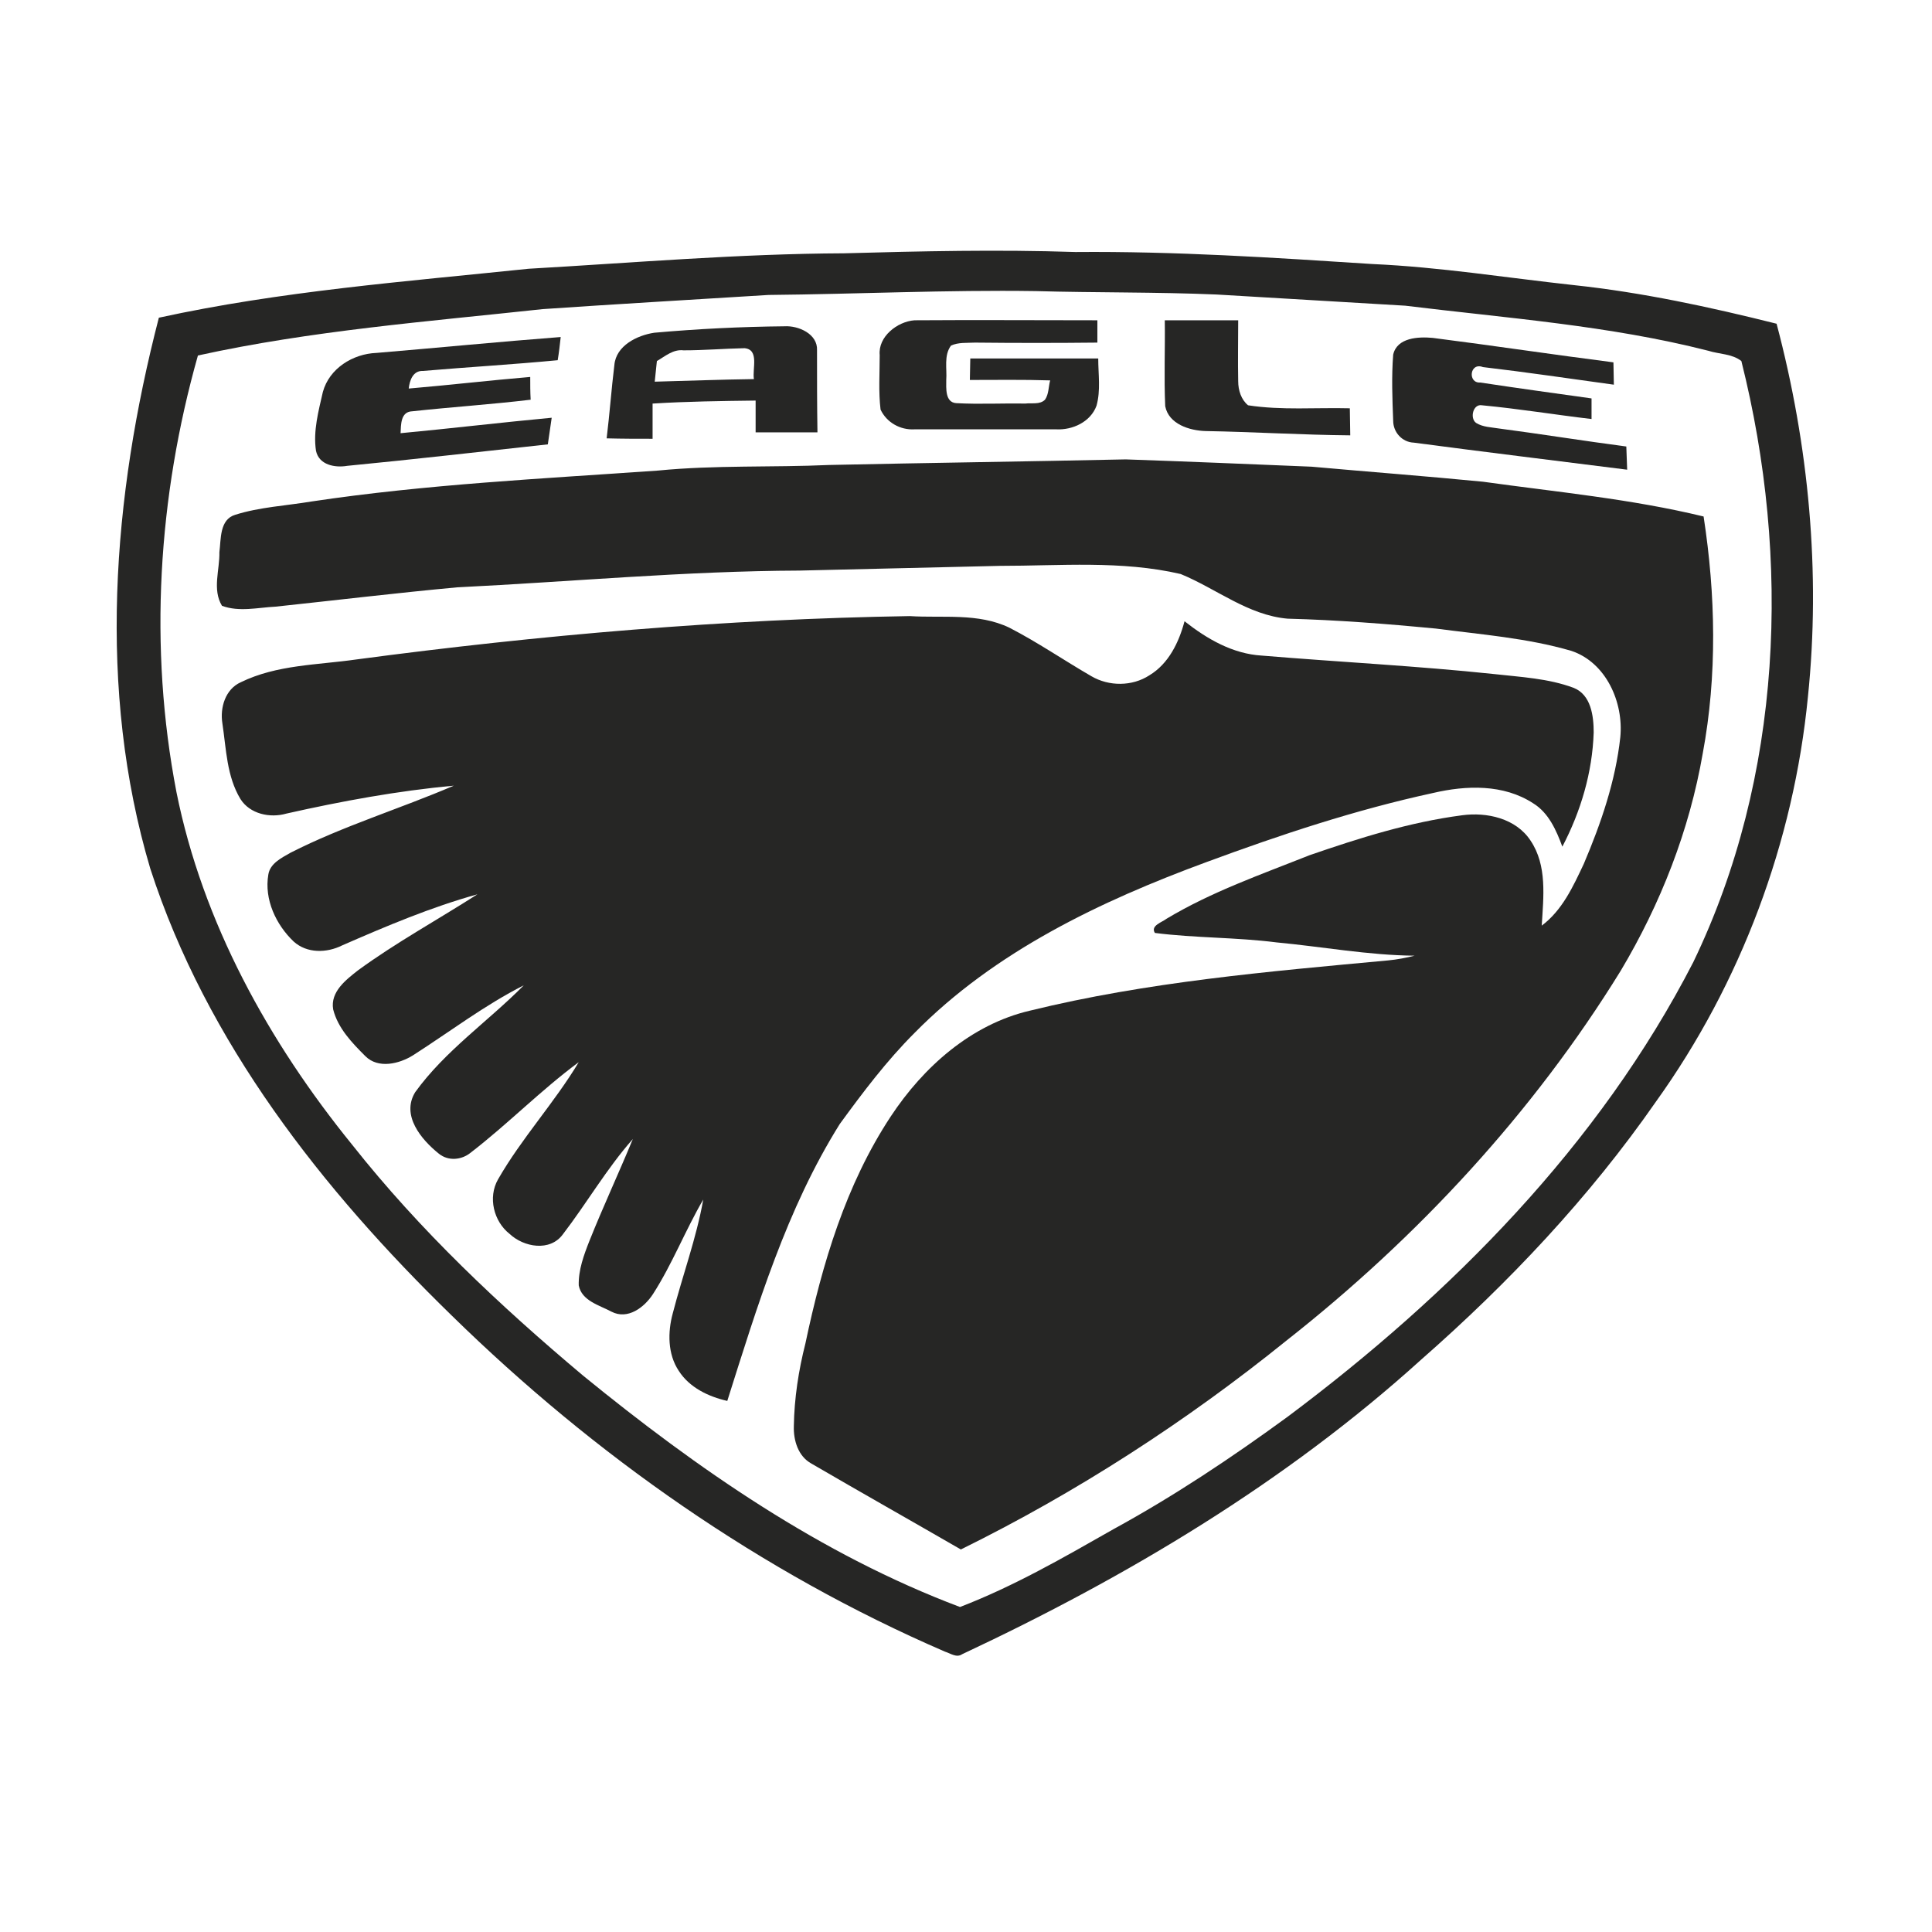 <svg width="36" height="36" viewBox="0 0 36 36" fill="none" xmlns="http://www.w3.org/2000/svg">
<path d="M33.104 6.032C31.856 5.72 30.6 5.448 29.32 5.312C28.072 5.176 26.832 4.976 25.576 4.92C23.728 4.8 21.888 4.68 20.04 4.696C18.6 4.648 17.168 4.68 15.728 4.72C13.768 4.728 11.808 4.896 9.848 5.008C7.544 5.248 5.232 5.424 2.96 5.92C2.096 9.256 1.808 12.848 2.8 16.184C3.848 19.424 6.008 22.168 8.416 24.512C11.08 27.12 14.184 29.296 17.608 30.776C17.712 30.808 17.824 30.896 17.928 30.824C21 29.384 23.952 27.624 26.48 25.336C28.112 23.904 29.616 22.312 30.856 20.528C32.44 18.32 33.424 15.688 33.688 12.984C33.928 10.664 33.704 8.296 33.104 6.032ZM31.552 17.928C29.8 21.336 27.04 24.12 23.992 26.4C22.952 27.16 21.872 27.88 20.744 28.496C19.816 29.024 18.888 29.56 17.888 29.944C15.296 28.968 12.992 27.368 10.864 25.632C9.312 24.328 7.824 22.928 6.56 21.328C5.008 19.416 3.776 17.192 3.288 14.76C2.768 12.064 2.944 9.256 3.688 6.624C5.8 6.16 7.968 5.992 10.112 5.76C11.512 5.664 12.912 5.584 14.32 5.496C15.976 5.48 17.64 5.4 19.296 5.424C20.424 5.456 21.544 5.44 22.672 5.488C23.84 5.56 25.016 5.624 26.184 5.696C28.072 5.928 29.984 6.064 31.832 6.536C32.032 6.6 32.28 6.592 32.448 6.728C33.376 10.424 33.216 14.48 31.552 17.928Z" fill="#262625"/>
<path d="M16.392 6.616C16.36 6.272 16.72 5.992 17.04 5.968C18.176 5.96 19.312 5.968 20.448 5.968C20.448 6.104 20.448 6.248 20.448 6.384C19.688 6.392 18.928 6.392 18.168 6.384C18.016 6.392 17.856 6.376 17.72 6.44C17.584 6.624 17.648 6.872 17.632 7.08C17.632 7.232 17.608 7.496 17.816 7.512C18.248 7.536 18.672 7.512 19.104 7.52C19.224 7.504 19.376 7.544 19.472 7.448C19.544 7.344 19.536 7.208 19.568 7.088C19.064 7.072 18.568 7.08 18.072 7.08C18.072 6.944 18.08 6.816 18.08 6.68C18.872 6.68 19.672 6.68 20.464 6.68C20.464 6.976 20.512 7.272 20.432 7.56C20.32 7.864 19.984 8.016 19.68 8C18.8 8 17.92 8 17.04 8C16.776 8.016 16.52 7.872 16.408 7.632C16.368 7.304 16.392 6.96 16.392 6.616Z" fill="#262625"/>
<path d="M21.704 5.968C22.16 5.968 22.616 5.968 23.072 5.968C23.072 6.344 23.064 6.72 23.072 7.104C23.072 7.272 23.128 7.448 23.256 7.552C23.88 7.648 24.52 7.592 25.152 7.608C25.152 7.776 25.16 7.944 25.16 8.112C24.264 8.104 23.368 8.048 22.464 8.032C22.168 8.024 21.776 7.904 21.712 7.568C21.688 7.032 21.712 6.496 21.704 5.968Z" fill="#262625"/>
<path d="M7.016 6.576C8.16 6.48 9.304 6.368 10.448 6.28C10.432 6.424 10.416 6.568 10.392 6.712C9.552 6.792 8.72 6.84 7.88 6.912C7.696 6.904 7.632 7.088 7.616 7.24C8.368 7.176 9.12 7.088 9.88 7.024C9.88 7.168 9.88 7.304 9.888 7.448C9.152 7.536 8.416 7.584 7.68 7.664C7.464 7.672 7.472 7.912 7.464 8.072C8.4 7.984 9.336 7.872 10.28 7.784C10.256 7.952 10.232 8.12 10.208 8.28C8.96 8.416 7.712 8.56 6.472 8.68C6.24 8.72 5.944 8.664 5.888 8.4C5.832 8.032 5.936 7.656 6.016 7.304C6.136 6.864 6.576 6.592 7.016 6.576Z" fill="#262625"/>
<path d="M25.96 6.608C26.032 6.288 26.432 6.272 26.696 6.296C27.824 6.44 28.944 6.608 30.064 6.752C30.064 6.888 30.072 7.032 30.072 7.168C29.256 7.056 28.448 6.936 27.632 6.84C27.384 6.744 27.344 7.144 27.584 7.128C28.272 7.232 28.968 7.328 29.656 7.424C29.656 7.52 29.656 7.712 29.656 7.808C28.976 7.728 28.296 7.616 27.616 7.552C27.448 7.52 27.384 7.792 27.504 7.88C27.632 7.96 27.784 7.96 27.928 7.984C28.72 8.088 29.512 8.216 30.304 8.32C30.312 8.464 30.312 8.608 30.32 8.752C28.992 8.584 27.672 8.424 26.344 8.248C26.128 8.24 25.96 8.056 25.96 7.84C25.944 7.432 25.928 7.016 25.96 6.608Z" fill="#262625"/>
<path d="M15.224 6.528C15.24 6.224 14.88 6.064 14.616 6.08C13.808 6.088 13 6.128 12.192 6.2C11.872 6.248 11.48 6.44 11.448 6.8C11.392 7.256 11.36 7.712 11.304 8.168C11.592 8.176 11.872 8.176 12.16 8.176C12.16 7.96 12.16 7.736 12.16 7.52C12.8 7.48 13.44 7.472 14.08 7.464C14.08 7.664 14.08 7.856 14.08 8.056C14.464 8.056 14.848 8.056 15.232 8.056C15.224 7.544 15.224 7.032 15.224 6.528ZM14.048 7.064C13.432 7.072 12.816 7.096 12.2 7.112C12.216 6.984 12.224 6.856 12.24 6.728C12.392 6.64 12.544 6.504 12.736 6.528C13.112 6.528 13.496 6.496 13.872 6.488C14.152 6.512 14.016 6.872 14.048 7.064Z" fill="#262625"/>
<path d="M15.456 8.664C17.296 8.624 19.136 8.6 20.976 8.56C22.128 8.6 23.288 8.648 24.44 8.696C25.504 8.792 26.568 8.872 27.632 8.976C29.008 9.168 30.392 9.296 31.744 9.624C31.968 11.08 32 12.584 31.728 14.04C31.48 15.472 30.944 16.84 30.2 18.088C28.568 20.736 26.416 23.056 23.976 24.976C22.104 26.488 20.064 27.808 17.904 28.872C16.976 28.336 16.04 27.808 15.12 27.272C14.872 27.136 14.784 26.84 14.792 26.576C14.8 26.056 14.88 25.536 15.008 25.032C15.32 23.552 15.76 22.072 16.6 20.8C17.208 19.88 18.096 19.088 19.192 18.832C21.376 18.296 23.624 18.104 25.864 17.896C26.032 17.88 26.2 17.848 26.36 17.808C25.496 17.8 24.64 17.64 23.784 17.56C23.032 17.464 22.272 17.48 21.52 17.384C21.432 17.248 21.656 17.184 21.736 17.12C22.576 16.616 23.496 16.296 24.4 15.936C25.328 15.616 26.264 15.32 27.24 15.192C27.704 15.128 28.248 15.248 28.52 15.664C28.832 16.128 28.76 16.712 28.728 17.248C29.112 16.96 29.312 16.52 29.512 16.096C29.832 15.344 30.104 14.552 30.192 13.736C30.256 13.088 29.928 12.344 29.28 12.128C28.456 11.888 27.6 11.824 26.752 11.712C25.832 11.624 24.912 11.552 23.992 11.528C23.256 11.464 22.664 10.968 22 10.696C20.896 10.44 19.752 10.544 18.632 10.544C17.384 10.576 16.144 10.6 14.896 10.632C12.768 10.64 10.648 10.84 8.52 10.944C7.392 11.048 6.264 11.184 5.136 11.304C4.808 11.32 4.456 11.408 4.136 11.288C3.952 10.984 4.096 10.616 4.088 10.288C4.12 10.048 4.088 9.68 4.384 9.592C4.84 9.448 5.328 9.424 5.808 9.344C7.944 9.024 10.104 8.92 12.264 8.768C13.328 8.664 14.392 8.712 15.456 8.664Z" fill="#262625"/>
<path d="M6.64 12.288C10.064 11.832 13.504 11.536 16.952 11.48C17.568 11.52 18.224 11.416 18.808 11.696C19.336 11.968 19.824 12.304 20.336 12.6C20.664 12.792 21.096 12.792 21.416 12.584C21.776 12.368 21.968 11.968 22.072 11.576C22.488 11.904 22.968 12.184 23.512 12.216C24.952 12.336 26.4 12.408 27.84 12.56C28.336 12.616 28.848 12.64 29.32 12.816C29.648 12.944 29.696 13.344 29.696 13.648C29.672 14.392 29.456 15.12 29.112 15.776C29 15.472 28.856 15.144 28.568 14.968C28.016 14.608 27.32 14.632 26.704 14.776C25.264 15.088 23.864 15.552 22.48 16.064C20.504 16.792 18.536 17.728 17.04 19.248C16.52 19.768 16.08 20.352 15.648 20.944C14.656 22.528 14.112 24.336 13.552 26.104C13.2 26.024 12.848 25.856 12.648 25.544C12.44 25.232 12.44 24.824 12.536 24.472C12.72 23.76 12.976 23.072 13.104 22.352C12.768 22.928 12.528 23.552 12.168 24.112C12.008 24.36 11.696 24.6 11.392 24.44C11.168 24.32 10.84 24.24 10.784 23.952C10.776 23.664 10.88 23.384 10.984 23.12C11.24 22.48 11.528 21.864 11.792 21.224C11.304 21.776 10.936 22.416 10.488 23C10.248 23.328 9.76 23.24 9.496 22.992C9.2 22.76 9.088 22.312 9.28 21.976C9.72 21.208 10.328 20.552 10.784 19.792C10.08 20.312 9.464 20.944 8.768 21.48C8.6 21.616 8.352 21.64 8.176 21.496C7.848 21.232 7.472 20.784 7.736 20.352C8.296 19.576 9.096 19.032 9.76 18.36C9.032 18.728 8.384 19.224 7.696 19.664C7.44 19.824 7.048 19.92 6.808 19.68C6.56 19.432 6.296 19.16 6.208 18.808C6.152 18.48 6.448 18.256 6.672 18.08C7.384 17.56 8.16 17.136 8.896 16.664C8.032 16.904 7.2 17.256 6.376 17.616C6.088 17.76 5.72 17.768 5.472 17.544C5.144 17.232 4.92 16.76 5 16.296C5.032 16.088 5.248 15.984 5.416 15.888C6.392 15.392 7.448 15.072 8.456 14.64C7.408 14.736 6.368 14.928 5.336 15.16C5.032 15.248 4.656 15.168 4.48 14.888C4.224 14.464 4.216 13.96 4.144 13.48C4.096 13.184 4.2 12.84 4.488 12.712C5.16 12.384 5.92 12.392 6.64 12.288Z" fill="#262625"/>
</svg>
